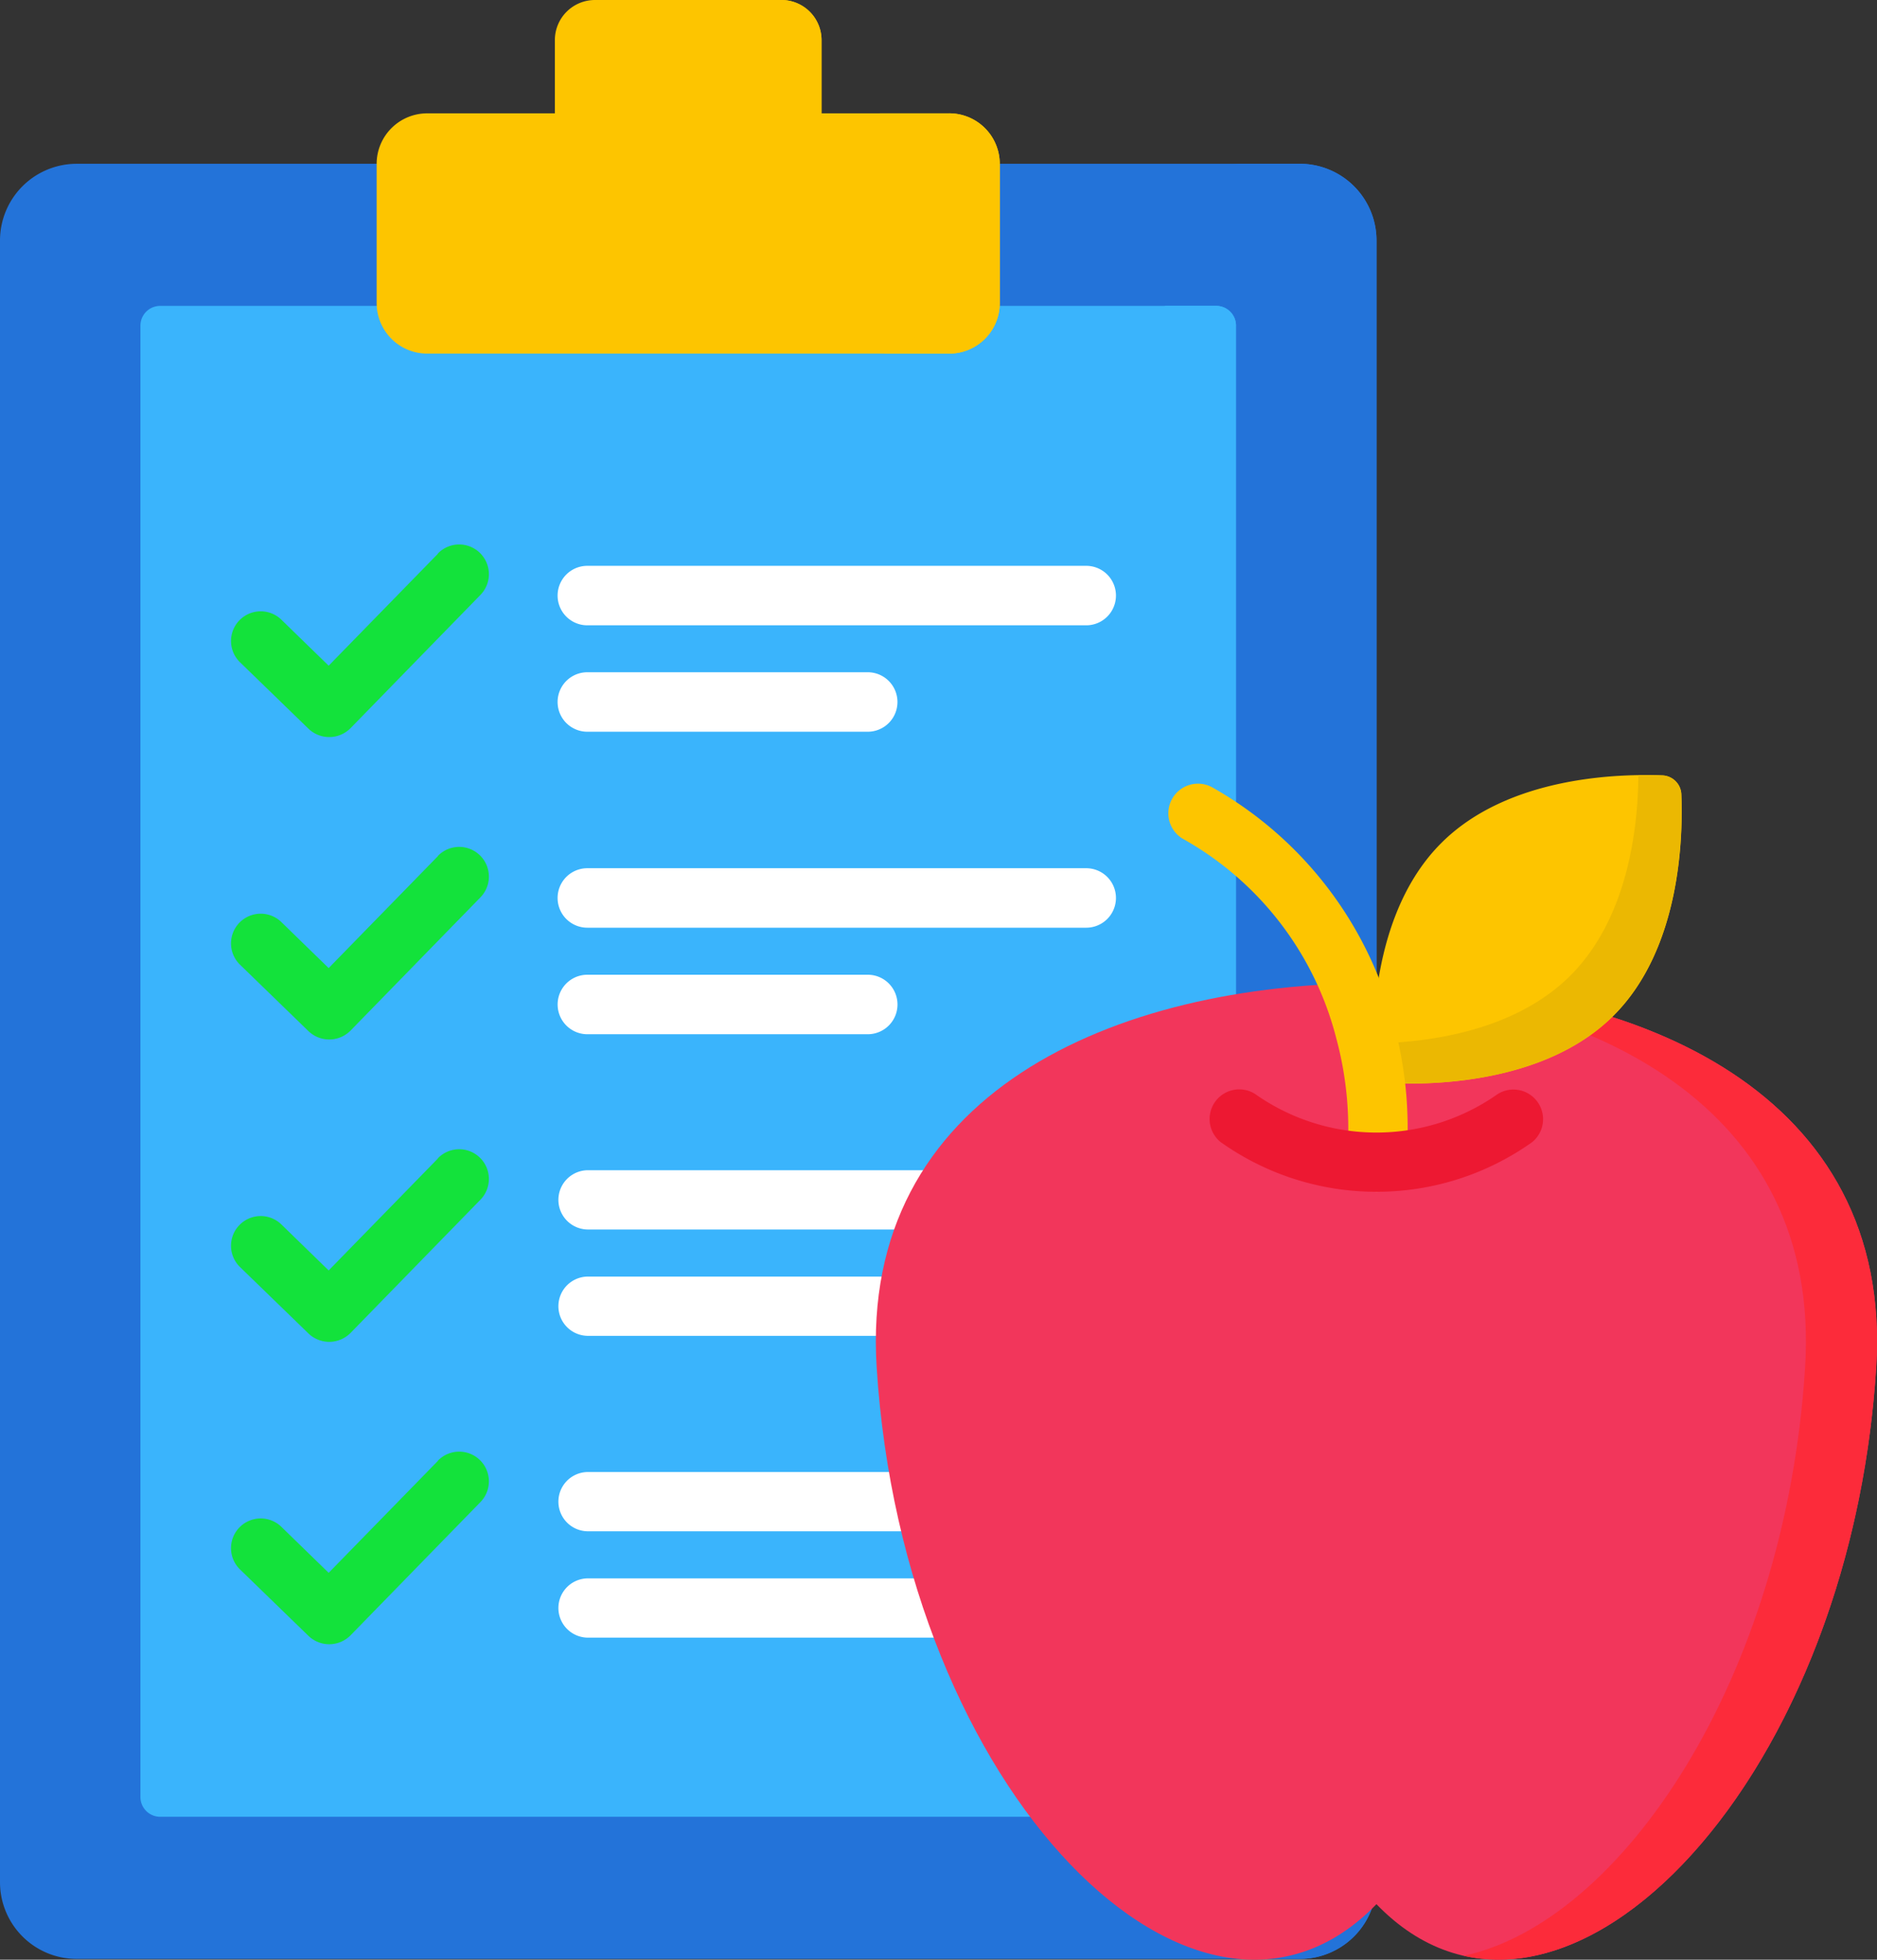 <svg height="56" viewBox="0 0 53.648 56" width="53.648" xmlns="http://www.w3.org/2000/svg"><rect x="0" y="0" width="53.648" height="56" fill="#333333" stroke="none"/><path d="m39.326 42.784h8.574a2.193 2.193 0 0 1 2.193 2.193v46.912a2.193 2.193 0 0 1 -2.193 2.193h-34.956a2.193 2.193 0 0 1 -2.193-2.193v-46.912a2.193 2.193 0 0 1 2.193-2.193h8.572" fill="#2373d9" transform="translate(-10.751 -38.104)"/><path d="m333.835 42.784h-2.035a2.193 2.193 0 0 1 2.2 2.193v46.912a2.193 2.193 0 0 1 -2.193 2.193h2.032a2.193 2.193 0 0 0 2.193-2.193v-46.912a2.193 2.193 0 0 0 -2.193-2.193z" fill="#2373d9" transform="translate(-296.688 -38.104)"/><path d="m78.764 80.48v42.047a.564.564 0 0 1 -.564.564h-30.184a.564.564 0 0 1 -.564-.564v-42.047a.564.564 0 0 1 .564-.564h30.184a.565.565 0 0 1 .565.564z" fill="#3ab4fc" transform="translate(-43.438 -71.175)"/><path d="m315.154 79.916v43.176h1.468a.565.565 0 0 0 .564-.564v-42.048a.564.564 0 0 0 -.564-.564z" fill="#3ab4fc" transform="translate(-281.86 -71.175)"/><path d="m125.543 3.239h-3.649v-2.092a1.147 1.147 0 0 0 -1.147-1.147h-5.329a1.146 1.146 0 0 0 -1.146 1.147v2.092h-3.649a1.445 1.445 0 0 0 -1.445 1.445v3.976a1.445 1.445 0 0 0 1.445 1.445h14.92a1.445 1.445 0 0 0 1.445-1.445v-3.977a1.445 1.445 0 0 0 -1.445-1.445z" fill="#fdc500" transform="translate(-98.413)"/><path d="m197.518 1.147v2.092h2.032v-2.092a1.147 1.147 0 0 0 -1.15-1.147h-2.032a1.147 1.147 0 0 1 1.15 1.147z" fill="#fdc500" transform="translate(-176.069)"/><path d="m242.251 29.612h-2.032a1.445 1.445 0 0 1 1.445 1.445v3.976a1.445 1.445 0 0 1 -1.445 1.445h2.032a1.445 1.445 0 0 0 1.445-1.445v-3.976a1.445 1.445 0 0 0 -1.445-1.445z" fill="#fdc500" transform="translate(-215.121 -26.373)"/><path d="m171.585 147.828h-14.26a.848.848 0 0 0 0 1.7h14.259a.848.848 0 1 0 0-1.7z" fill="#fff" transform="translate(-140.538 -131.659)"/><path d="m157.325 177.36h8.014a.848.848 0 1 0 0-1.7h-8.014a.848.848 0 0 0 0 1.7z" fill="#fff" transform="translate(-140.538 -156.45)"/><path d="m77.036 142.577-3.123 3.2-1.351-1.314a.848.848 0 1 0 -1.183 1.216l1.958 1.9a.857.857 0 0 0 1.2-.016l3.714-3.809a.848.848 0 1 0 -1.215-1.185z" fill="#13e23b" transform="translate(-64.519 -126.754)"/><g fill="#fff"><path d="m171.585 226.831h-14.26a.848.848 0 0 0 0 1.7h14.259a.848.848 0 1 0 0-1.7z" transform="translate(-140.538 -202.021)"/><path d="m167.636 307.43h-10.119a.847.847 0 1 1 0-1.694h10.119a.847.847 0 0 1 0 1.694z" transform="translate(-140.71 -272.296)"/><path d="m166.807 335.21h-9.289a.847.847 0 1 1 0-1.694h9.289a.847.847 0 0 1 0 1.694z" transform="translate(-140.711 -297.037)"/><path d="m167.294 386.279h-9.777a.847.847 0 1 1 0-1.694h9.777a.847.847 0 1 1 0 1.694z" transform="translate(-140.71 -342.521)"/><path d="m168.111 414.059h-10.594a.847.847 0 1 1 0-1.694h10.594a.847.847 0 0 1 0 1.694z" transform="translate(-140.71 -367.262)"/><path d="m165.339 254.665h-8.014a.848.848 0 0 0 0 1.7h8.014a.848.848 0 1 0 0-1.7z" transform="translate(-140.537 -226.811)"/></g><path d="m77.036 221.579-3.123 3.2-1.351-1.314a.848.848 0 0 0 -1.183 1.217l1.958 1.9a.857.857 0 0 0 1.2-.016l3.714-3.809a.848.848 0 0 0 -1.215-1.185z" fill="#13e23b" transform="translate(-64.519 -197.115)"/><path d="m77.036 300.582-3.123 3.2-1.351-1.314a.848.848 0 0 0 -1.183 1.217l1.958 1.9a.857.857 0 0 0 1.2-.016l3.714-3.809a.848.848 0 1 0 -1.215-1.185z" fill="#13e23b" transform="translate(-64.519 -267.478)"/><path d="m77.036 379.584-3.123 3.2-1.351-1.314a.848.848 0 1 0 -1.183 1.217l1.958 1.9a.857.857 0 0 0 1.2-.016l3.714-3.809a.848.848 0 0 0 -1.215-1.185z" fill="#13e23b" transform="translate(-64.519 -337.839)"/><path d="m253.931 256.827c7.54 0 14.769 3.182 14.285 10.968-.758 12.186-9.228 20.595-14.285 15.355-5.057 5.24-13.526-3.168-14.285-15.355-.484-7.786 6.745-10.968 14.285-10.968z" fill="#f2365b" transform="translate(-214.59 -228.737)"/><path d="m362.162 256.827q-.509 0-1.016.02c7.159.276 13.731 3.513 13.269 10.948-.558 8.959-5.283 15.876-9.756 16.829 4.951 1.128 11.145-6.49 11.789-16.829.483-7.786-6.748-10.968-14.286-10.968z" fill="#fc2b3a" transform="translate(-322.821 -228.737)"/><path d="m376.464 209.348c-2.409 2.409-6.828 1.9-6.828 1.9s-.513-4.419 1.9-6.828c1.914-1.914 5.1-1.984 6.324-1.932a.563.563 0 0 1 .539.539c.049 1.225-.021 4.407-1.935 6.321z" fill="#fdc500" transform="translate(-330.342 -180.329)"/><path d="m377.853 202.486c-.187-.008-.418-.013-.683-.009-.01 1.467-.286 4.073-1.942 5.729-1.622 1.622-4.156 1.92-5.638 1.941a9.936 9.936 0 0 0 .045 1.1s4.419.513 6.828-1.9c1.914-1.914 1.984-5.1 1.932-6.324a.564.564 0 0 0 -.542-.537z" fill="#ebb802" transform="translate(-330.342 -180.33)"/><path d="m321.837 216.314a.86.86 0 0 1 -.116-.008.847.847 0 0 1 -.725-.951 9.9 9.9 0 0 0 -.305-3.42 9.112 9.112 0 0 0 -4.4-5.716.847.847 0 0 1 .851-1.464 10.886 10.886 0 0 1 5.208 6.82 11.389 11.389 0 0 1 .327 4.007.847.847 0 0 1 -.84.732z" fill="#fdc500" transform="translate(-282.496 -182.257)"/><path d="m331.524 287.473a7.668 7.668 0 0 1 -4.457-1.424.847.847 0 0 1 1.05-1.329 6.007 6.007 0 0 0 6.817 0 .847.847 0 0 1 1.047 1.331 7.668 7.668 0 0 1 -4.457 1.422z" fill="#ed1832" transform="translate(-292.184 -253.417)"/></svg>